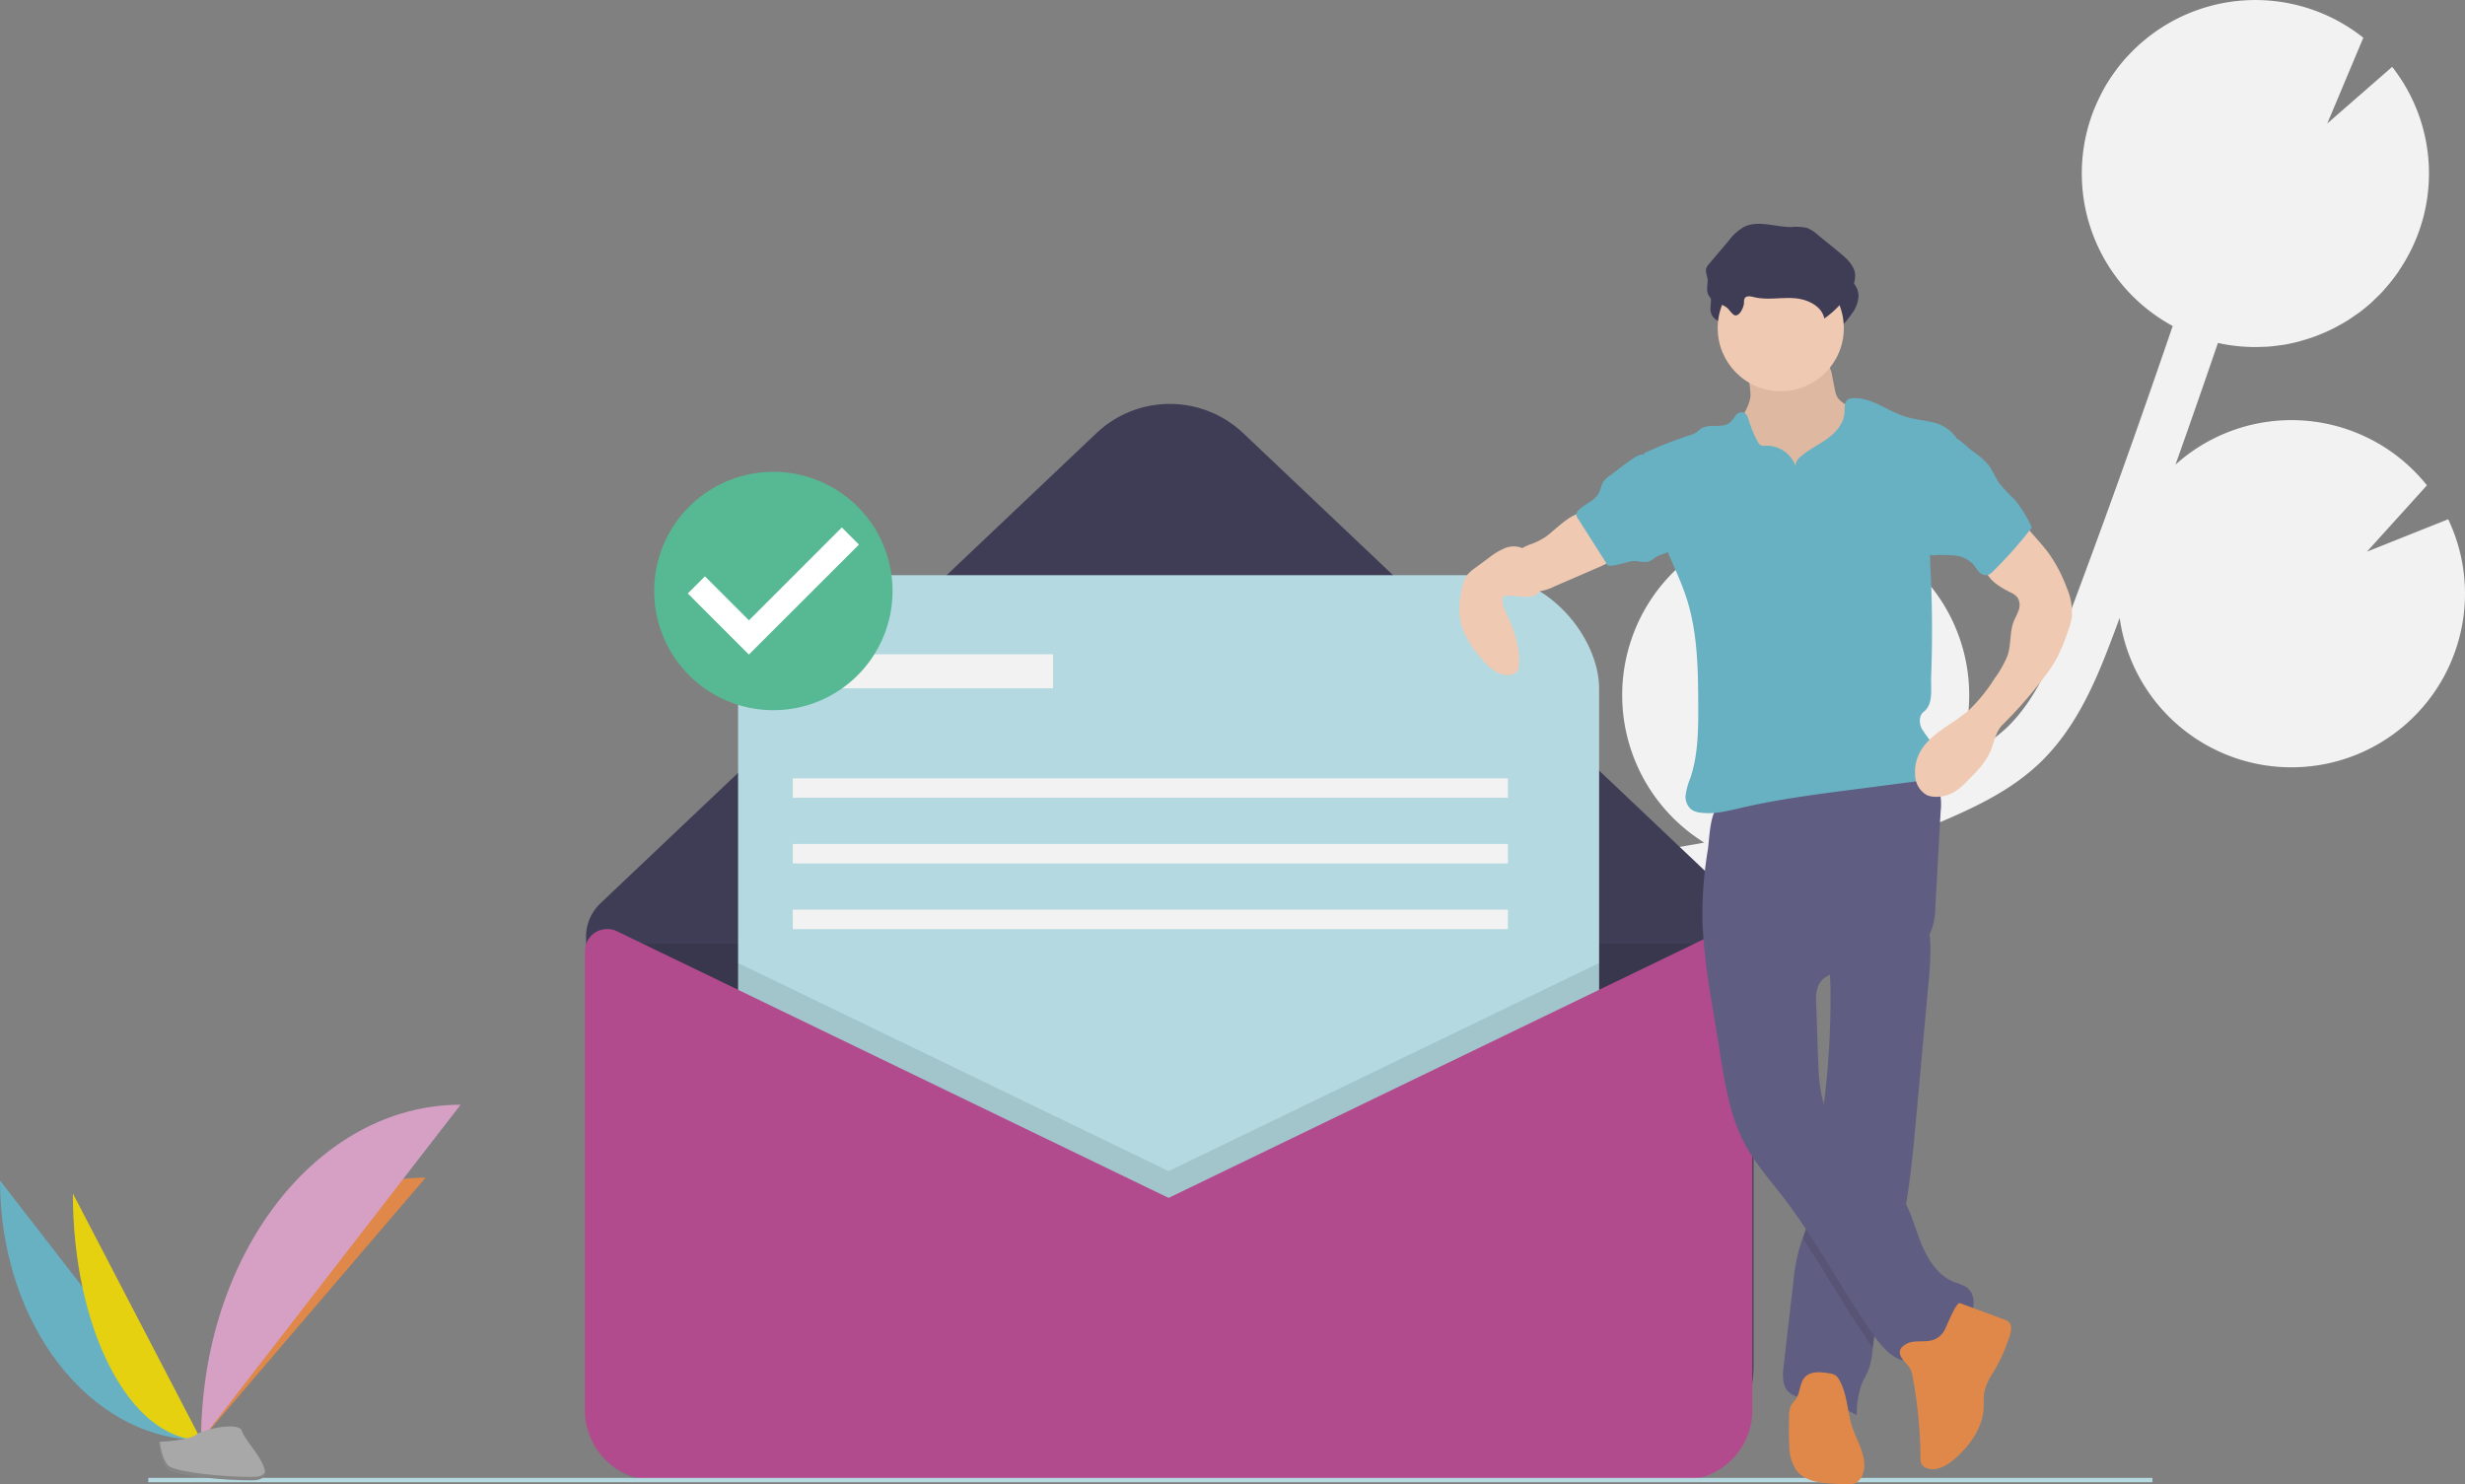 <svg xmlns="http://www.w3.org/2000/svg" width="569.356" height="342.86" viewBox="0 0 569.356 342.86">
  <rect x="0" y="0" width="569.356" height="342.86" fill="#808080" stroke="none"/>
  <g id="Group_29" data-name="Group 29" transform="translate(0 -0.018)">
    <path id="Path_539" data-name="Path 539" d="M728.93,340.595l4.882-.844c.468-.082.933-.182,1.4-.267A40.077,40.077,0,0,1,760.8,265.606l-6.4,15.227,15.161-13.238a.683.683,0,0,1,.1.035,40.079,40.079,0,0,1,24.488,51.119c-.254.722-.555,1.411-.845,2.109A47.916,47.916,0,0,0,805.044,313c6.778-6.5,10.492-15.459,14.643-26.5,8.223-21.884,16.139-44.084,23.74-66.332a40.061,40.061,0,0,1-18.73-48.514c.407-1.157.879-2.271,1.379-3.365.125-.274.251-.546.382-.816.508-1.049,1.045-2.077,1.633-3.063.1-.162.2-.313.3-.473q.769-1.247,1.622-2.421c.212-.294.423-.587.642-.873.644-.842,1.311-1.662,2.015-2.445.235-.262.485-.507.726-.762q.811-.855,1.666-1.659c.3-.282.6-.566.906-.838.079-.07.153-.146.233-.215l.011.016a40.051,40.051,0,0,1,51.243-1.151L879.131,173.4l14.988-13.08a39.857,39.857,0,0,1,1.481,47.2l.042.013c-.164.241-.349.461-.518.7q-.474.665-.971,1.306c-.426.548-.868,1.078-1.32,1.6-.341.395-.677.792-1.032,1.172-.519.555-1.063,1.081-1.61,1.6-.32.3-.625.625-.954.919q-1.292,1.154-2.674,2.191c-.323.242-.664.455-.994.687-.647.455-1.3.9-1.968,1.318-.417.257-.844.493-1.27.735-.616.351-1.236.69-1.869,1.008-.449.225-.9.439-1.358.647-.65.3-1.308.571-1.973.832-.446.175-.89.353-1.343.512-.746.263-1.5.491-2.266.71-.385.111-.763.237-1.151.336-1.143.292-2.3.54-3.468.73-.22.036-.444.049-.664.082-.969.141-1.943.255-2.926.324-.422.03-.847.034-1.271.051-.794.031-1.588.047-2.387.03-.466-.01-.932-.034-1.4-.06q-1.167-.066-2.336-.2c-.461-.053-.92-.106-1.381-.176-.835-.127-1.669-.292-2.5-.474-.055-.012-.11-.019-.164-.031q-4.812,14.08-9.8,28.1a40.051,40.051,0,0,1,58.076,4.787l-13.856,15.324,18.761-7.489a39.941,39.941,0,0,1,1.6,30.511,39.315,39.315,0,0,1-5.091,9.85,40.063,40.063,0,0,1-72.39-17.577c-.353.942-.693,1.9-1.047,2.836-3.663,9.742-8.219,21.867-17.37,30.632-6.2,5.941-13.834,9.711-21.156,12.9q-7.152,3.112-14.494,5.755a40.167,40.167,0,0,1-17.936,5.716c-7.723,2.145-15.544,3.936-23.437,5.319l-4.922.848c-4.423.758-8.959,1.538-13.461,2.437.648.192,1.3.376,1.942.6a40.092,40.092,0,0,1,26.764,39L715.2,403.1l27.922,4.434a40.1,40.1,0,0,1-66.813,11.857q.425,1.424.854,2.844c.567,1.881,1.129,3.752,1.669,5.6,7.347,25.246,4.185,45.106-8.905,55.917l-7.1-8.6c12.741-10.525,8.788-32.211,5.3-44.2-.53-1.819-1.084-3.657-1.641-5.5-4.785-15.9-10.21-33.918-3.184-50.477C673.89,350.02,704.409,344.794,728.93,340.595Z" transform="translate(-341.586 -144.859)" fill="#f2f2f2"/>
    <path id="Path_540" data-name="Path 540" d="M577.162,559.766h-216.2a26.732,26.732,0,0,1-26.732-26.732V433.981a10.59,10.59,0,0,1,3.3-7.686L452.1,317.7a24.657,24.657,0,0,1,33.926,0L595.256,421.24a27.682,27.682,0,0,1,8.638,20.09v91.7a26.732,26.732,0,0,1-26.732,26.732Z" transform="translate(-198.861 -217.626)" fill="#3f3d56"/>
    <path id="Path_541" data-name="Path 541" d="M240.954,387.992H508.371V496.008a16.142,16.142,0,0,1-16.142,16.142H257.1a16.142,16.142,0,0,1-16.142-16.142V387.992Z" transform="translate(-105.586 -170.01)" opacity="0.1"/>
    <path id="Path_542" data-name="Path 542" d="M333.73,521.351" transform="translate(-198.642 -309.83)" fill="none" stroke="#2a2e5e" stroke-miterlimit="10" stroke-width="1"/>
    <rect id="Rectangle_124" data-name="Rectangle 124" width="198.878" height="198.878" rx="26.181" transform="translate(170.481 132.869)" fill="#b4d9e1"/>
    <path id="Path_543" data-name="Path 543" d="M502.332,395.942v109.3H303.454v-109.3L402.893,444Z" transform="translate(-132.973 -173.494)" opacity="0.1"/>
    <path id="Path_544" data-name="Path 544" d="M468.562,588.915,341.149,527.332a5.17,5.17,0,0,0-7.419,4.654V637.942a16.142,16.142,0,0,0,16.142,16.142H587.252a16.142,16.142,0,0,0,16.142-16.142V533.8a6.308,6.308,0,0,0-9.053-5.68Z" transform="translate(-198.642 -312.225)" fill="#b24b8e"/>
    <rect id="Rectangle_125" data-name="Rectangle 125" width="55.618" height="7.865" transform="translate(187.616 151.128)" fill="#f2f2f2"/>
    <rect id="Rectangle_126" data-name="Rectangle 126" width="165.169" height="4.494" transform="translate(183.121 179.779)" fill="#f2f2f2"/>
    <rect id="Rectangle_127" data-name="Rectangle 127" width="165.169" height="4.494" transform="translate(183.121 194.948)" fill="#f2f2f2"/>
    <rect id="Rectangle_128" data-name="Rectangle 128" width="165.169" height="4.494" transform="translate(183.121 210.117)" fill="#f2f2f2"/>
    <line id="Line_30" data-name="Line 30" x2="462.924" transform="translate(34.244 341.859)" fill="none" stroke="#b4d9e1" stroke-miterlimit="10" stroke-width="1"/>
    <path id="Path_545" data-name="Path 545" d="M93.275,630.212c0,33.124,20.78,59.927,46.461,59.927" transform="translate(-93.275 -357.533)" fill="#67b1c3"/>
    <path id="Path_546" data-name="Path 546" d="M175.975,689.615c0-33.5,23.19-60.6,51.847-60.6" transform="translate(-129.514 -357.008)" fill="#e08849"/>
    <path id="Path_547" data-name="Path 547" d="M123.239,635.557c0,31.464,13.251,56.924,29.627,56.924" transform="translate(-106.405 -359.875)" fill="#e6d111"/>
    <path id="Path_548" data-name="Path 548" d="M175.975,676.485c0-42.8,26.8-77.434,59.927-77.434" transform="translate(-129.514 -343.878)" fill="#d6a0c5"/>
    <path id="Path_549" data-name="Path 549" d="M158.577,734.858s6.589-.2,8.575-1.617,10.135-3.1,10.628-.835,9.9,11.279,2.463,11.339-17.284-1.159-19.266-2.366S158.577,734.858,158.577,734.858Z" transform="translate(-121.89 -401.828)" fill="#a8a8a8"/>
    <path id="Path_550" data-name="Path 550" d="M180.376,745.726c-7.439.06-17.284-1.159-19.266-2.366-1.509-.919-2.111-4.218-2.312-5.74l-.22.009s.417,5.314,2.4,6.521,11.828,2.426,19.266,2.366c2.147-.017,2.889-.781,2.848-1.913C182.792,745.286,181.974,745.713,180.376,745.726Z" transform="translate(-121.891 -404.599)" opacity="0.2"/>
    <path id="Path_551" data-name="Path 551" d="M809.983,300.289c-.338,3.008-2.632,5.431-3.482,8.337-1.28,4.373.933,9.065,3.96,12.471a27.618,27.618,0,0,0,19.232,9.132,8.2,8.2,0,0,0,3.18-.347,6.807,6.807,0,0,0,2.419-1.653,15.464,15.464,0,0,0,3.991-8.653,46.068,46.068,0,0,0,.107-9.671,5.459,5.459,0,0,0-.357-1.951,5,5,0,0,0-1.255-1.543,29.252,29.252,0,0,0-5.388-3.914,6.186,6.186,0,0,1-2.258-1.727,5.583,5.583,0,0,1-.7-2.068l-.6-3.033a5.961,5.961,0,0,0-.874-2.459c-1.051-1.418-3.063-1.611-4.827-1.681l-6.463-.253c-2.011-.079-4.66-.655-6.622-.261-1.833.369-1.224,2.058-.891,3.6A26,26,0,0,1,809.983,300.289Z" transform="translate(-405.648 -208.837)" fill="#efc9b1"/>
    <path id="Path_552" data-name="Path 552" d="M809.983,300.289c-.338,3.008-2.632,5.431-3.482,8.337-1.28,4.373.933,9.065,3.96,12.471a27.618,27.618,0,0,0,19.232,9.132,8.2,8.2,0,0,0,3.18-.347,6.807,6.807,0,0,0,2.419-1.653,15.464,15.464,0,0,0,3.991-8.653,46.068,46.068,0,0,0,.107-9.671,5.459,5.459,0,0,0-.357-1.951,5,5,0,0,0-1.255-1.543,29.252,29.252,0,0,0-5.388-3.914,6.186,6.186,0,0,1-2.258-1.727,5.583,5.583,0,0,1-.7-2.068l-.6-3.033a5.961,5.961,0,0,0-.874-2.459c-1.051-1.418-3.063-1.611-4.827-1.681l-6.463-.253c-2.011-.079-4.66-.655-6.622-.261-1.833.369-1.224,2.058-.891,3.6A26,26,0,0,1,809.983,300.289Z" transform="translate(-405.648 -208.837)" fill="#44200a" opacity="0.1"/>
    <path id="Path_553" data-name="Path 553" d="M859.949,537.025q-1.374,15.061-2.747,30.117c-.717,7.9-1.448,15.831-2.854,23.628-.486,2.687-1.055,5.36-1.73,8.01-1.878,7.358-4.6,14.55-5.48,22.093-.028.217-.051.439-.074.661a19.208,19.208,0,0,1-.939,4.9c-.439,1.152-1.115,2.2-1.591,3.339a21.307,21.307,0,0,0-1.189,7.256,31.284,31.284,0,0,0-10.771-3.681c-1.827-.273-3.862-.467-5.106-1.831-1.378-1.508-1.226-3.816-.994-5.841q1.089-9.435,2.174-18.86a49.156,49.156,0,0,1,1.374-8.01c.25-.874.55-1.734.856-2.595.421-1.184.846-2.368,1.165-3.584a43.175,43.175,0,0,0,.962-5.971c.745-6.327,1.642-12.64,2.428-18.962l.042-.333a193.913,193.913,0,0,0,1.818-28.864c-.037-1.429-.1-2.858-.19-4.292-.129-2.077-.319-3.177,1.4-4.477a32.353,32.353,0,0,1,6.577-3.376c1.17-.509,14.055-5.083,14.356-4.079a25.105,25.105,0,0,1,.944,6.577A73.163,73.163,0,0,1,859.949,537.025Z" transform="translate(-414.496 -310.173)" fill="#605d82"/>
    <path id="Path_554" data-name="Path 554" d="M857.9,626.051c-.486,2.687-1.055,5.36-1.73,8.01-1.878,7.358-4.6,14.55-5.48,22.093-.028.217-.051.439-.074.661-5.744-8.2-10.582-17.029-16.187-25.321.421-1.184.846-2.368,1.165-3.584a43.168,43.168,0,0,0,.962-5.971c.745-6.327,1.642-12.64,2.428-18.962l.042-.333a19.648,19.648,0,0,0,1.4,3.89c3.765,7.65,12.709,11.516,17.084,18.837Q857.713,625.711,857.9,626.051Z" transform="translate(-418.048 -345.453)" opacity="0.1"/>
    <path id="Path_555" data-name="Path 555" d="M793.225,495.541a142.339,142.339,0,0,0,2.152,18.275l2.022,12.5c1.107,6.842,2.259,13.824,5.5,19.953,2.422,4.584,5.912,8.5,9.069,12.609,7.762,10.112,13.592,21.566,20.952,31.974,2.139,3.025,5.2,6.3,8.848,5.665,2.4-.415,4.136-2.409,6.02-3.948,2.221-1.813,4.9-3.14,6.644-5.413s2.089-6.051-.278-7.669a12.486,12.486,0,0,0-2.709-1.109c-3.669-1.4-6.044-4.979-7.556-8.6s-2.427-7.519-4.441-10.889c-4.375-7.321-13.32-11.187-17.086-18.84-2.109-4.286-2.31-9.226-2.471-14l-.411-12.17a8.886,8.886,0,0,1,.461-3.932c1.44-3.24,5.789-3.541,9.311-3.952a31.849,31.849,0,0,0,11.41-3.6,11.9,11.9,0,0,0,5.095-4.525A14.586,14.586,0,0,0,847,491.74l1.219-22.055a13.81,13.81,0,0,0-.468-5.638c-1.679-4.467-7.319-5.926-12.087-5.713-8.871.4-17.06,4.213-25.424,6.789a64.646,64.646,0,0,1-6.3,1.644c-1.877.377-4.149.22-5.939.824-3.184,1.073-3.1,8.036-3.555,10.924A91.96,91.96,0,0,0,793.225,495.541Z" transform="translate(-399.983 -282.207)" fill="#605d82"/>
    <path id="Path_556" data-name="Path 556" d="M876.121,694.841a5.638,5.638,0,0,1,1.242,3.037,103.7,103.7,0,0,1,1.756,18.367,3,3,0,0,0,.33,1.664,2.091,2.091,0,0,0,.864.694c2.261,1.078,4.885-.424,6.769-2.074,3.492-3.059,6.447-7.166,6.646-11.8a27.418,27.418,0,0,1,.125-3.58,14.942,14.942,0,0,1,2.225-4.8,40.482,40.482,0,0,0,3.677-8.243c.344-1.081.572-2.441-.275-3.2a3.082,3.082,0,0,0-1.006-.523L888.261,680.6c-.885-.329-3.087,5.328-3.437,5.947a4.673,4.673,0,0,1-3.42,2.721c-1.751.356-3.835-.155-5.469.719C873.172,691.459,874.556,693.263,876.121,694.841Z" transform="translate(-435.543 -379.605)" fill="#e08849"/>
    <path id="Path_557" data-name="Path 557" d="M840.38,710.8a3.131,3.131,0,0,0-.777-.986,3.517,3.517,0,0,0-1.568-.533c-1.944-.33-4.249-.548-5.591.9-1.258,1.355-1.042,3.562-2.094,5.083-.333.481-.784.878-1.073,1.387a5.23,5.23,0,0,0-.471,2.488c-.054,2.357-.109,4.718.054,7.07a9.89,9.89,0,0,0,1.7,5.58c1.978,2.478,5.546,2.835,8.713,3l2.565.13a5.007,5.007,0,0,0,2.1-.193,3.46,3.46,0,0,0,1.813-1.995c1.335-3.318-.779-6.893-2.081-10.224C842.176,718.676,842.445,714.425,840.38,710.8Z" transform="translate(-415.561 -392.076)" fill="#e08849"/>
    <path id="Path_558" data-name="Path 558" d="M804.788,263.259a2.121,2.121,0,0,1,.144-.989c.376-.664,1.357-.483,2.1-.3,2.976.75,6.111.071,9.175.246s6.515,1.707,7.131,4.713a22.374,22.374,0,0,0,5.657-5.812,6.979,6.979,0,0,0,1.476-4.256c-.167-2.2-2.014-3.847-3.724-5.243l-5.1-4.161a7.682,7.682,0,0,0-2.282-1.451,11.375,11.375,0,0,0-3.7-.21c-3.711,0-7.667-1.686-10.967.01a11.838,11.838,0,0,0-3.416,3.107l-4.549,5.385a2.877,2.877,0,0,0-.727,1.233,5.477,5.477,0,0,0,.326,1.966c.215,1.2-.3,2.487.1,3.642.661,1.918,2.99,2.19,4.414,3.289.531.41,1.362,1.8,1.995,1.782C803.97,266.184,804.758,264.145,804.788,263.259Z" transform="translate(-401.196 -188.757)" fill="#3f3d56"/>
    <circle id="Ellipse_155" data-name="Ellipse 155" cx="14.568" cy="14.568" r="14.568" transform="translate(396.744 61.24)" fill="#efc9b1"/>
    <path id="Path_559" data-name="Path 559" d="M804.138,324.268a7.057,7.057,0,0,0-6.87-4.728,2.1,2.1,0,0,1-1.267-.16,1.748,1.748,0,0,1-.521-.651,25.452,25.452,0,0,1-2.124-5.022c-.232-.771-.55-1.68-1.33-1.881a1.8,1.8,0,0,0-1.7.738,14.929,14.929,0,0,1-1.212,1.523c-1.832,1.638-5.08.145-7.025,1.648-.318.246-.58.56-.913.783a4.264,4.264,0,0,1-1.07.459,102.6,102.6,0,0,0-11.026,4.318c1.294,7.79,2.619,15.717,5.651,23.008,1.443,3.47,3.078,6.869,4.234,10.445,2.56,7.923,2.674,16.4,2.7,24.728.02,5.7-.009,11.52-1.853,16.912a15.963,15.963,0,0,0-1.041,3.715,3.85,3.85,0,0,0,1.3,3.463,4.46,4.46,0,0,0,2.012.707c3.195.469,6.416-.381,9.561-1.11,8.432-1.953,17.031-3.07,25.614-4.184l14.382-1.867a8.349,8.349,0,0,0,2.976-.769c2.632-1.441,2.882-5.4,1.247-7.916a43.013,43.013,0,0,1-2.547-3.475c-.658-1.279-.714-3.067.419-3.953,2.305-1.8,1.618-5.145,1.728-8.069q.461-12.263-.125-24.536a48.84,48.84,0,0,1-.081-5.089,45.06,45.06,0,0,1,1.586-8.492l4.37-17.207a8.966,8.966,0,0,0-5.4-3.468c-2.071-.52-4.227-.673-6.267-1.3-4.178-1.295-7.9-4.58-12.26-4.274a2.225,2.225,0,0,0-.95.232c-.984.557-.828,1.975-.891,3.1-.139,2.5-1.977,4.586-4.006,6.05s-4.347,2.531-6.21,4.2a2.771,2.771,0,0,0-1.1,2.12Z" transform="translate(-389.414 -216.576)" fill="#67b1c3"/>
    <path id="Path_560" data-name="Path 560" d="M722.69,361.382a17.2,17.2,0,0,1-3.064,1.577,10.073,10.073,0,0,0-2.935,1.425,4.6,4.6,0,0,0-1.021,1.261A5.609,5.609,0,0,0,720.841,374a11.256,11.256,0,0,0,3.824-1.14l10.276-4.453c1.739-.754,3.618-1.637,4.44-3.345a.777.777,0,0,0,.1-.531.877.877,0,0,0-.422-.444,22.96,22.96,0,0,1-5.983-5.642c-.422-.572-.937-1.924-1.533-2.267C729.368,354.927,724.431,360.252,722.69,361.382Z" transform="translate(-365.691 -237.369)" fill="#efc9b1"/>
    <path id="Path_561" data-name="Path 561" d="M905.126,359.084l3.788,4.327c.813.929,1.627,1.859,2.369,2.847a33.224,33.224,0,0,1,4.339,8.174,14.273,14.273,0,0,1,1.219,6.757,16.541,16.541,0,0,1-.948,3.436,42.79,42.79,0,0,1-2.574,6.2,35.317,35.317,0,0,1-2.9,4.341,101.372,101.372,0,0,1-9.6,10.984c-1.3,1.282-1.838,3.355-2.4,5.088-1.04,3.2-3.514,5.686-5.907,8.047a16.427,16.427,0,0,1-2.536,2.183,8.262,8.262,0,0,1-4.616,1.315,5.066,5.066,0,0,1-2.079-.43,5.375,5.375,0,0,1-2.64-4.476,9.52,9.52,0,0,1,.8-4.787c2.174-4.816,7.756-6.9,11.7-10.416a38.011,38.011,0,0,0,5.828-7.208,24.911,24.911,0,0,0,2.948-5.167c.881-2.351.538-5.135,1.308-7.525.325-1.01.9-1.923,1.254-2.925a3.412,3.412,0,0,0-.174-3.059,4.446,4.446,0,0,0-1.715-1.256c-2.521-1.279-5.344-2.926-5.826-5.711a6.119,6.119,0,0,1,1.129-4.362,18.17,18.17,0,0,1,3.179-3.331C902.17,361.155,904.024,360.059,905.126,359.084Z" transform="translate(-438.28 -238.725)" fill="#efc9b1"/>
    <path id="Path_562" data-name="Path 562" d="M710.773,373.347a7.038,7.038,0,0,0-2.855-3.4,5.261,5.261,0,0,0-4.15-.017,15.6,15.6,0,0,0-3.642,2.2l-3.265,2.407a8.038,8.038,0,0,0-1.939,1.789,7.554,7.554,0,0,0-1.01,2.77,19.8,19.8,0,0,0-.513,6.852c.518,3.682,2.738,6.9,5.182,9.7,1.527,1.751,3.412,3.519,5.734,3.594a2.63,2.63,0,0,0,2.534-1.275,3.18,3.18,0,0,0,.226-1.136c.251-4.107-1.218-8.119-2.932-11.86a7.6,7.6,0,0,1-.945-3.187.874.874,0,0,1,.14-.534.9.9,0,0,1,.557-.272c2.345-.464,6.384,1.358,8.029-1.246C712.992,378.044,711.531,374.878,710.773,373.347Z" transform="translate(-356.206 -243.294)" fill="#efc9b1"/>
    <path id="Path_563" data-name="Path 563" d="M803.428,255.1a2.12,2.12,0,0,1,.144-.989c.376-.664,1.356-.483,2.1-.3,2.976.75,6.111.071,9.175.246s6.515,1.707,7.131,4.713a22.374,22.374,0,0,0,5.657-5.812,6.978,6.978,0,0,0,1.476-4.256c-.167-2.2-2.014-3.847-3.724-5.243l-5.1-4.161A7.682,7.682,0,0,0,818,237.85a11.375,11.375,0,0,0-3.7-.21c-3.711,0-7.667-1.686-10.967.01a11.837,11.837,0,0,0-3.416,3.107l-4.549,5.385a2.877,2.877,0,0,0-.727,1.233,5.477,5.477,0,0,0,.326,1.966c.215,1.2-.3,2.487.1,3.642.661,1.918,2.99,2.19,4.414,3.289.531.41,1.362,1.8,1.995,1.782C802.61,258.024,803.4,255.986,803.428,255.1Z" transform="translate(-400.6 -185.181)" fill="#3f3d56"/>
    <path id="Path_564" data-name="Path 564" d="M749.153,336.586a5.92,5.92,0,0,0-1.525,1.419c-.534.808-.643,1.827-1.1,2.68-.982,1.824-3.278,2.474-4.711,3.97a1.483,1.483,0,0,0-.453.777,1.73,1.73,0,0,0,.385,1.118l6.908,10.861c2.3.2,4.507-1.239,6.808-1.047a6.839,6.839,0,0,0,2.562.114,7.346,7.346,0,0,0,1.644-1.006c1.373-.868,3.2-.969,4.353-2.114,1.105-1.1,1.246-2.819,1.233-4.377a17.6,17.6,0,0,0-.411-4.027c-1.017-4.169-4.205-7.368-6.2-11.06-.973-1.8-1.5-2.85-3.562-1.616S751.1,335.161,749.153,336.586Z" transform="translate(-377.267 -226.743)" fill="#67b1c3"/>
    <path id="Path_565" data-name="Path 565" d="M895.313,327.729a16.164,16.164,0,0,1,3.475,3.044c1.052,1.357,1.648,3.018,2.659,4.406a49.154,49.154,0,0,0,3.425,3.627,28.012,28.012,0,0,1,3.949,6.433,96.1,96.1,0,0,1-8.936,10.1,2.882,2.882,0,0,1-1.357.892,2.189,2.189,0,0,1-1.918-.782c-.5-.522-.85-1.165-1.326-1.707a6.832,6.832,0,0,0-4.224-2.043,29,29,0,0,0-4.785-.066,1.892,1.892,0,0,1-1.022-.172,1.717,1.717,0,0,1-.558-.64c-1.87-3.183-1.269-7.179-.609-10.811l1.514-8.335a18.706,18.706,0,0,1,1.26-4.632c.573-1.226,1.856-3.3,3.433-2.937S893.975,326.767,895.313,327.729Z" transform="translate(-439.526 -223.379)" fill="#67b1c3"/>
    <ellipse id="Ellipse_156" data-name="Ellipse 156" cx="23.034" cy="23.076" rx="23.034" ry="23.076" transform="translate(155.593 112.925)" fill="#fff"/>
    <path id="Path_566" data-name="Path 566" d="M389.758,338.851a27.528,27.528,0,1,0,27.528,27.528A27.528,27.528,0,0,0,389.758,338.851Zm-5.651,42.206L370,366.948l3.957-3.957,10.164,10.164L405.574,351.7l3.957,3.957-25.424,25.4Z" transform="translate(-211.131 -229.859)" fill="#57b894"/>
  </g>
</svg>
